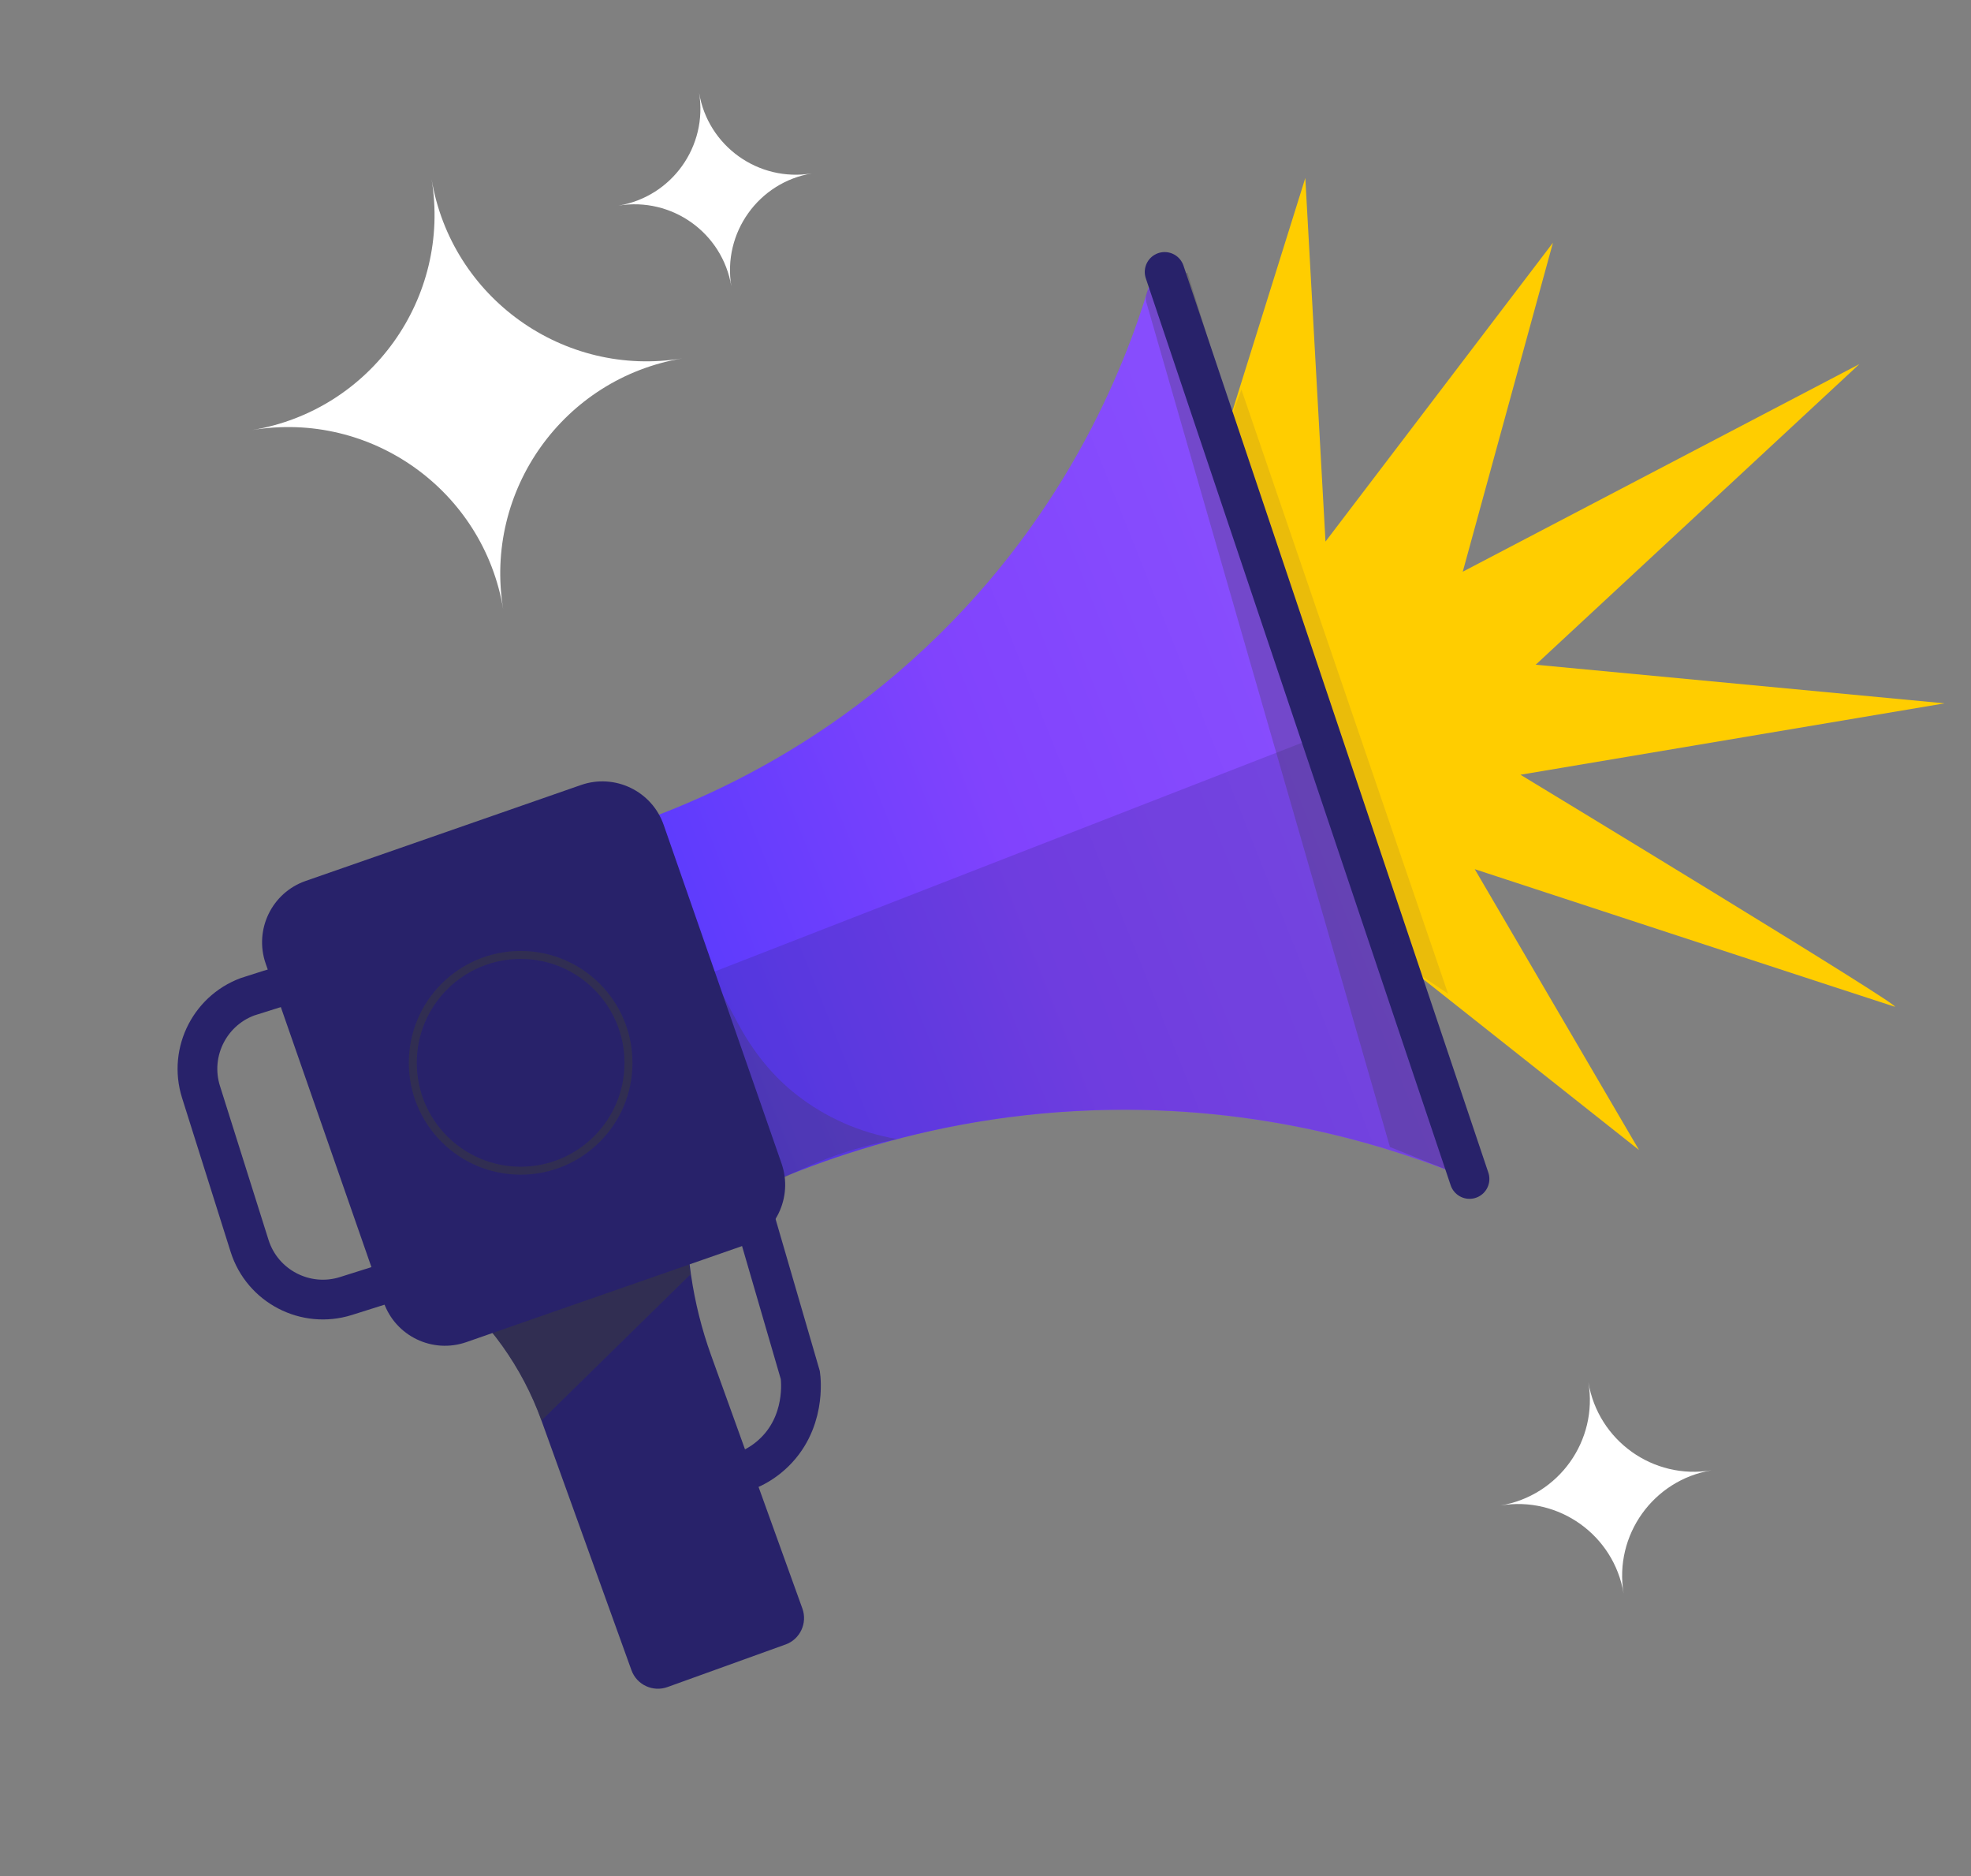 <svg width="248" height="236" viewBox="0 0 248 236" fill="none" xmlns="http://www.w3.org/2000/svg">
<rect x="0" y="0" width="248" height="236" fill="#808080" stroke="none"/>
<path d="M150.29 66.98L164.24 22.39L166.78 68.13L195.4 30.53L184.05 71.92L233.96 45.8L193.23 83.62L244.68 88.48L191.31 97.46C191.31 97.46 240.56 127.31 238.36 126.63C236.17 125.94 185.56 109.34 185.56 109.34L206.23 144.67L171.76 117.38L150.29 66.97V66.98Z" fill="#FFCD00"/>
<path d="M87.32 185.62C87.87 185.73 92.98 186.7 97.09 183.02C101.49 179.09 100.76 173.42 100.7 172.99L92.59 145.14" stroke="#28226A" stroke-width="5" stroke-miterlimit="10"/>
<path d="M98.82 206.88L83.98 212.23C82.14 212.89 80.11 211.94 79.45 210.1L68.13 178.7C65.71 171.98 61.47 166.06 55.9 161.59L86.49 150.05C86.1 157 87.12 163.96 89.48 170.51L100.96 202.35C101.62 204.19 100.67 206.22 98.83 206.88H98.82Z" fill="#28226A"/>
<g style="mix-blend-mode:multiply" opacity="0.5">
<path d="M68.13 178.7C65.71 171.98 61.47 166.06 55.9 161.59L86.49 150.05C86.1 157 86.89 160.3 86.89 160.3" fill="#3A3A3A"/>
</g>
<path d="M31.608 125.242L45.398 120.891L57.322 158.685L43.532 163.035C38.449 164.639 33.007 161.815 31.401 156.723L25.293 137.364C23.689 132.281 26.513 126.839 31.605 125.232L31.608 125.242Z" stroke="#28226A" stroke-width="5" stroke-miterlimit="10"/>
<path d="M71.04 106.24C80 104 99.98 97.72 118.19 79.81C135.86 62.43 142.54 43.26 145.04 34.38C158.32 72.36 171.61 110.34 184.89 148.32C175.79 144.53 160.03 139.35 139.94 139.62C115.68 139.94 97.45 148.04 88.31 152.89C82.55 137.34 76.79 121.8 71.04 106.25V106.24Z" fill="url(#paint0_linear_489_457)"/>
<g style="mix-blend-mode:multiply" opacity="0.2">
<path d="M165.48 92.79C171.95 111.3 178.43 129.8 184.9 148.31C175.8 144.52 160.04 139.34 139.95 139.61C136.15 139.66 132.49 139.9 129 140.29C110.2 142.39 96.02 148.79 88.32 152.88C85.49 145.23 79.73 134.94 76.89 127.29L165.48 92.79Z" fill="#28226A"/>
</g>
<g style="mix-blend-mode:multiply" opacity="0.25">
<path d="M94.89 150.29C100.18 146.98 106.02 144.66 112.14 143.44L112.89 143.29C108.21 142.51 103.86 140.57 100.2 137.7C97.13 135.3 94.69 132.18 92.85 128.74L80.89 106.29L94.89 150.29Z" fill="#3A3A3A"/>
</g>
<path d="M93.32 156.77L58.67 168.84C54.41 170.32 49.75 168.07 48.27 163.81L33.43 121.22C31.95 116.96 34.2 112.3 38.46 110.82L73.11 98.75C77.37 97.27 82.03 99.52 83.51 103.78L98.34 146.37C99.82 150.63 97.57 155.29 93.31 156.77H93.32Z" fill="#28226A"/>
<g style="mix-blend-mode:multiply" opacity="0.5">
<path d="M65.51 147.27C73.004 147.27 79.08 141.194 79.08 133.7C79.08 126.205 73.004 120.13 65.51 120.13C58.015 120.13 51.94 126.205 51.94 133.7C51.94 141.194 58.015 147.27 65.51 147.27Z" stroke="#3A3A3A" stroke-miterlimit="10"/>
</g>
<g style="mix-blend-mode:multiply" opacity="0.26">
<path d="M174.89 144.29L144.26 38.1C143.94 36.99 144.56 35.83 145.66 35.49L149.41 34.3L184.89 148.29L174.89 144.29Z" fill="#3A3A3A"/>
</g>
<path d="M146.54 34.21L184.9 148.31" stroke="#28226A" stroke-width="5" stroke-miterlimit="10" stroke-linecap="round"/>
<g style="mix-blend-mode:multiply" opacity="0.1">
<path d="M176.2 121L153.2 57L156.2 49L182.2 125L176.2 121Z" fill="#28226A"/>
</g>
<path d="M199.86 173.89C201.08 181.23 208.02 186.19 215.36 184.96C208.02 186.18 203.06 193.12 204.29 200.46C203.07 193.12 196.13 188.16 188.79 189.39C196.13 188.17 201.09 181.23 199.86 173.89Z" fill="white"/>
<path d="M54.3 22.52C56.79 37.47 70.93 47.57 85.88 45.08C70.93 47.57 60.83 61.71 63.32 76.66C60.83 61.71 46.69 51.61 31.74 54.1C46.69 51.61 56.79 37.47 54.3 22.52Z" fill="white"/>
<path d="M87.96 11.66C89.08 18.39 95.44 22.93 102.17 21.81C95.44 22.93 90.9 29.29 92.02 36.02C90.9 29.29 84.54 24.75 77.81 25.87C84.54 24.75 89.08 18.39 87.96 11.66Z" fill="white"/>
<defs>
<linearGradient id="paint0_linear_489_457" x1="179.73" y1="85.45" x2="5.66" y2="154.89" gradientUnits="userSpaceOnUse">
<stop offset="0.1" stop-color="#874DFD"/>
<stop offset="0.3" stop-color="#8143FD"/>
<stop offset="0.53" stop-color="#5C3BFD"/>
<stop offset="0.81" stop-color="#3021CF"/>
<stop offset="1" stop-color="#362AB3"/>
</linearGradient>
</defs>
</svg>
